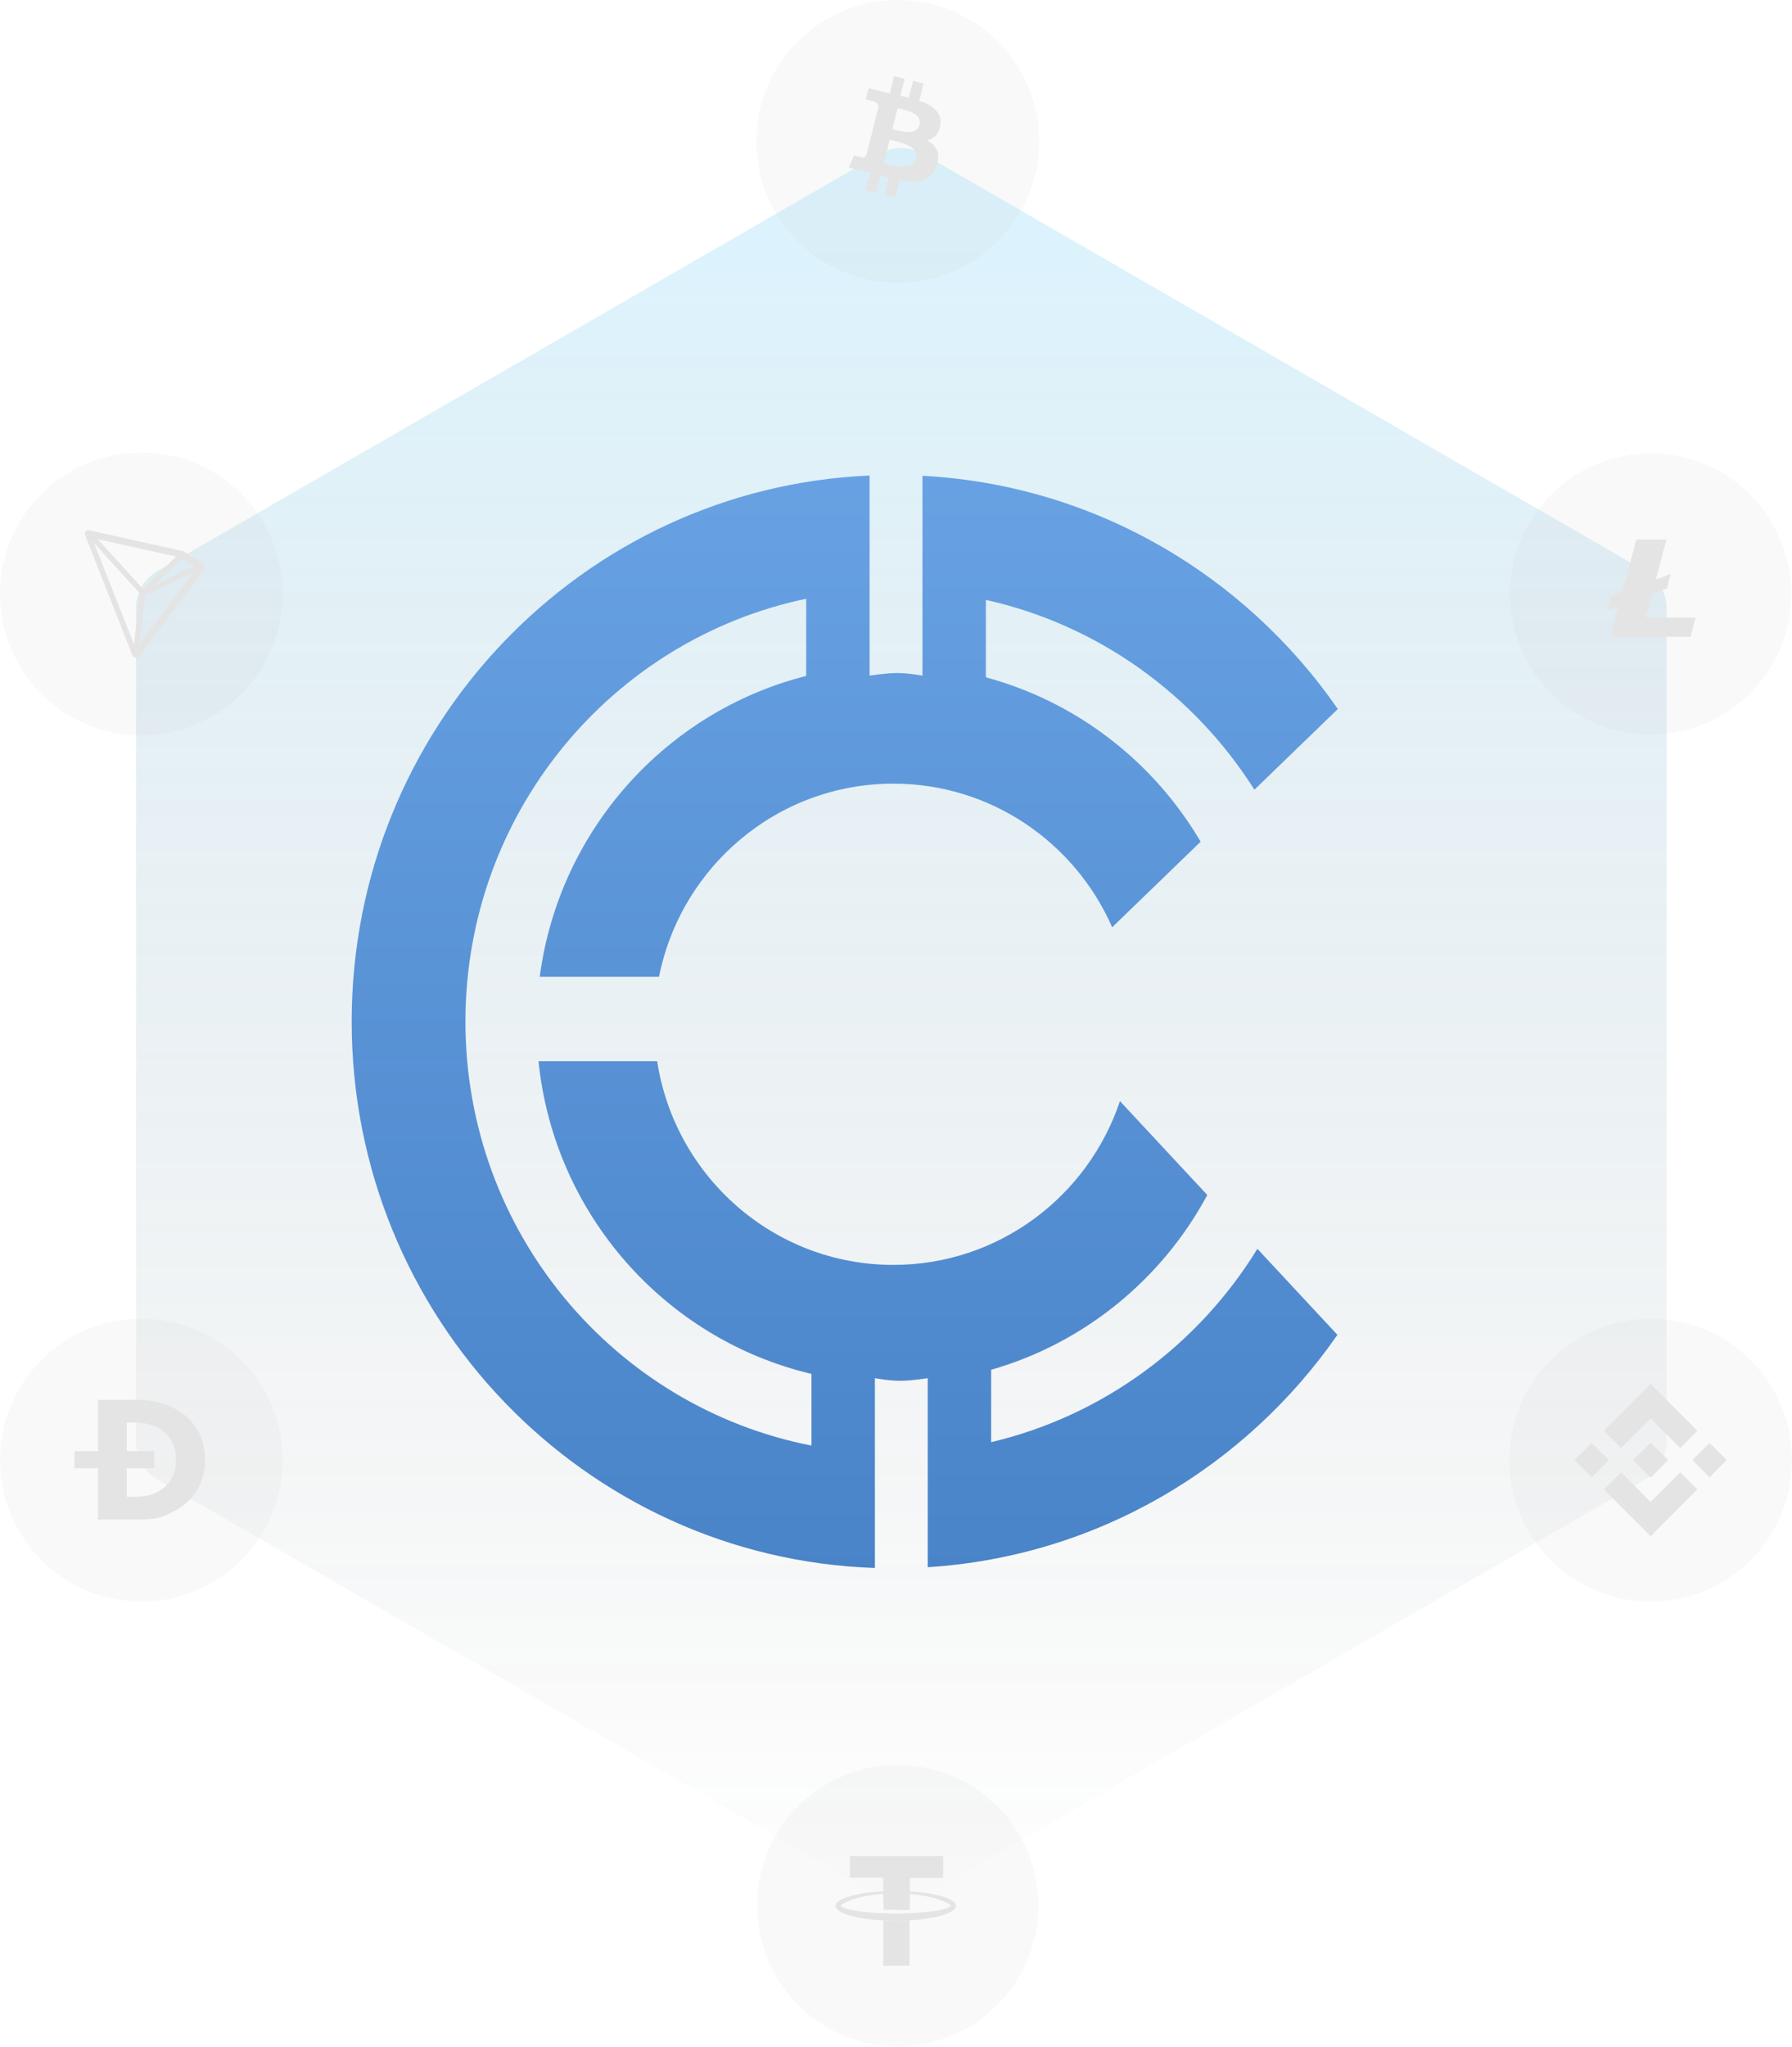 <svg width="507" height="579" viewBox="0 0 507 579" fill="none" xmlns="http://www.w3.org/2000/svg">
<g clip-path="url(#clip0_3_75)">
<path d="M249 43.464C252.713 41.321 257.287 41.321 261 43.464L465.506 161.536C469.219 163.679 471.506 167.641 471.506 171.928V408.072C471.506 412.359 469.219 416.32 465.506 418.464L261 536.536C257.287 538.68 252.713 538.68 249 536.536L44.494 418.464C40.781 416.32 38.494 412.359 38.494 408.072V171.928C38.494 167.641 40.781 163.679 44.494 161.536L249 43.464Z" fill="url(#paint0_linear_3_75)"/>
<path opacity="0.1" d="M292.795 49.677C287.453 71.106 265.748 84.146 244.316 78.803C222.895 73.461 209.854 51.756 215.198 30.328C220.538 8.897 242.241 -4.146 263.666 1.197C285.096 6.539 298.137 28.247 292.795 49.677Z" fill="#BEBEBE"/>
<path fill-rule="evenodd" clip-rule="evenodd" d="M266.047 35.353C266.586 31.742 263.837 29.801 260.078 28.506L261.297 23.615L258.319 22.873L257.132 27.635C256.35 27.44 255.546 27.256 254.748 27.074L255.943 22.28L252.968 21.538L251.747 26.428C251.1 26.28 250.464 26.134 249.846 25.981L249.85 25.966L245.744 24.941L244.952 28.12C244.952 28.12 247.161 28.627 247.114 28.658C248.32 28.959 248.539 29.757 248.501 30.39L247.112 35.962C247.195 35.983 247.303 36.014 247.422 36.061L247.108 35.983L245.16 43.789C245.013 44.155 244.639 44.705 243.796 44.496C243.826 44.539 241.632 43.956 241.632 43.956L240.154 47.365L244.029 48.33C244.467 48.44 244.899 48.553 245.326 48.664L245.327 48.665C245.604 48.737 245.878 48.808 246.151 48.878L244.919 53.826L247.893 54.568L249.114 49.674C249.925 49.894 250.714 50.098 251.485 50.289L250.269 55.161L253.247 55.903L254.479 50.965C259.556 51.926 263.374 51.538 264.979 46.947C266.274 43.25 264.916 41.117 262.245 39.726C264.19 39.276 265.655 37.996 266.046 35.353H266.047ZM259.244 44.892C258.398 48.285 253.086 46.881 250.657 46.239C250.44 46.182 250.245 46.13 250.079 46.089L251.714 39.535C251.917 39.586 252.165 39.641 252.446 39.704C254.958 40.268 260.107 41.424 259.244 44.892ZM252.951 36.663C254.977 37.204 259.394 38.382 260.164 35.3C260.95 32.146 256.655 31.195 254.558 30.731C254.322 30.679 254.114 30.633 253.944 30.591L252.461 36.535C252.602 36.57 252.766 36.614 252.951 36.663Z" fill="#E4E4E4"/>
<path opacity="0.1" d="M506.783 168.001C506.783 189.976 488.969 207.79 466.994 207.79C445.019 207.79 427.205 189.976 427.205 168.001C427.205 146.026 445.019 128.212 466.994 128.212C488.969 128.212 506.783 146.026 506.783 168.001Z" fill="#BEBEBE"/>
<path d="M465.603 174.695L467.388 167.974L471.614 166.43L472.665 162.48L472.629 162.382L468.469 163.901L471.466 152.615H462.966L459.046 167.344L455.774 168.539L454.692 172.612L457.963 171.417L455.652 180.097H478.275L479.725 174.695H465.603Z" fill="#E4E4E4"/>
<path opacity="0.1" d="M40 208C62.091 208 80 190.091 80 168C80 145.909 62.091 128 40 128C17.909 128 0 145.909 0 168C0 190.091 17.909 208 40 208Z" fill="#BEBEBE" fill-opacity="0.933"/>
<path fill-rule="evenodd" clip-rule="evenodd" d="M57.491 159.479L56.629 158.928C55.285 158.071 53.885 157.178 52.51 156.289C52.473 156.264 52.436 156.239 52.389 156.214C52.205 156.088 51.992 155.952 51.733 155.876L51.715 155.868C47.633 154.967 43.489 154.045 39.452 153.147L38.296 152.891C36.301 152.448 34.307 152.004 32.314 151.562H32.312H32.311C30.318 151.118 28.324 150.676 26.329 150.233C26.227 150.208 26.125 150.182 26.015 150.157C25.654 150.064 25.238 149.963 24.795 150.014C24.665 150.031 24.554 150.073 24.453 150.132L24.342 150.216C24.166 150.368 24.074 150.562 24.028 150.672L24 150.739V151.127L24.018 151.186C25.915 156.038 27.849 160.942 29.752 165.769L29.752 165.771L29.754 165.775L29.755 165.777L29.757 165.782C30.383 167.371 31.007 168.953 31.624 170.52C32.194 171.967 32.771 173.429 33.351 174.899L33.352 174.902C34.727 178.387 36.121 181.922 37.492 185.409C37.612 185.747 37.954 185.966 38.38 186H38.472C38.869 186 39.221 185.823 39.396 185.536L46.715 175.793C47.607 174.607 48.499 173.42 49.391 172.233C50.282 171.046 51.174 169.858 52.066 168.673C52.431 168.188 52.795 167.702 53.16 167.215L53.161 167.213C53.526 166.727 53.891 166.239 54.256 165.755L54.407 165.554C55.561 164.013 56.747 162.431 57.925 160.887L57.99 160.803V160.701C58.017 160.407 58.027 159.799 57.491 159.479ZM48.915 163.029C48.273 163.335 47.627 163.644 46.977 163.955L46.974 163.956C45.883 164.477 44.781 165.004 43.675 165.526L45.218 164.017L46.761 162.507C47.88 161.405 49.039 160.272 50.187 159.152L50.189 159.149L50.698 158.652L50.726 158.627C50.837 158.492 50.975 158.365 51.123 158.23C51.148 158.207 51.174 158.184 51.2 158.161C51.279 158.091 51.361 158.017 51.438 157.935C52.121 158.365 52.815 158.804 53.48 159.234C53.961 159.546 54.45 159.858 54.949 160.17C52.916 161.115 50.883 162.085 48.915 163.029ZM40.45 166.598C41.808 165.274 43.176 163.932 44.497 162.625C44.878 162.251 45.262 161.875 45.647 161.497L45.656 161.488L45.662 161.482L45.663 161.481C47.031 160.139 48.424 158.772 49.811 157.42C47.131 156.826 44.449 156.231 41.767 155.636L41.763 155.635C39.082 155.041 36.401 154.447 33.722 153.852C32.77 153.633 31.8 153.422 30.866 153.219C29.803 152.991 28.722 152.755 27.65 152.503C27.705 152.563 27.76 152.623 27.815 152.683C27.935 152.814 28.054 152.942 28.168 153.076C28.251 153.168 28.334 153.261 28.417 153.356C28.593 153.555 28.771 153.756 28.953 153.945L28.963 153.953C29.554 154.603 30.148 155.254 30.741 155.906C31.335 156.558 31.929 157.21 32.52 157.859C35.127 160.719 37.816 163.679 40.45 166.598ZM39.934 178.329C40.01 177.68 40.087 177.022 40.154 176.375C40.182 176.136 40.209 175.894 40.237 175.654C40.293 175.172 40.348 174.69 40.403 174.223L40.462 173.718C40.574 172.754 40.688 171.767 40.782 170.799L40.81 170.596C40.903 169.871 40.995 169.12 41.05 168.369C41.152 168.319 41.263 168.268 41.383 168.226C41.418 168.212 41.452 168.197 41.487 168.183C41.591 168.14 41.695 168.097 41.799 168.041L41.8 168.04C43.934 167.019 46.069 165.999 48.212 164.987C50.347 163.974 52.537 162.928 54.709 161.891C52.731 164.506 50.745 167.146 48.822 169.719C48.464 170.196 48.104 170.675 47.743 171.157L47.738 171.163L47.737 171.164C46.429 172.906 45.1 174.676 43.777 176.426C43.4 176.931 43.015 177.442 42.633 177.949L42.633 177.95C42.339 178.339 42.047 178.727 41.762 179.108C41.023 180.087 40.265 181.09 39.526 182.094C39.618 181.081 39.729 180.061 39.849 179.066C39.877 178.821 39.906 178.576 39.934 178.329ZM26.844 154.187C26.885 154.29 26.926 154.392 26.966 154.494C29.055 159.801 31.143 165.102 33.232 170.403C34.276 173.054 35.321 175.705 36.365 178.357L37.354 180.863C37.483 181.208 37.622 181.563 37.76 181.9C37.778 181.945 37.797 181.992 37.817 182.04C37.848 182.116 37.88 182.194 37.908 182.271C37.946 181.95 37.982 181.628 38.017 181.308C38.06 180.923 38.103 180.54 38.148 180.162C38.165 180.017 38.183 179.869 38.2 179.723C38.378 178.191 38.56 176.623 38.712 175.068L38.721 175.008C38.721 175.008 38.869 173.844 38.934 173.329C38.945 173.245 38.956 173.16 38.967 173.076C39.004 172.786 39.042 172.493 39.063 172.199V172.19C39.137 171.592 39.202 171.002 39.267 170.411C39.307 170.072 39.347 169.727 39.387 169.379C39.446 168.863 39.505 168.34 39.572 167.822C39.319 167.565 39.081 167.301 38.848 167.041C38.765 166.948 38.683 166.857 38.601 166.767C38.361 166.497 38.112 166.219 37.862 165.957C37.018 165.023 36.174 164.097 35.33 163.171C34.908 162.708 34.486 162.246 34.064 161.782C31.615 159.098 29.101 156.332 26.606 153.582C26.68 153.779 26.762 153.984 26.844 154.187Z" fill="#E4E4E4"/>
<path opacity="0.1" d="M293.783 539.001C293.783 560.976 275.969 578.79 253.994 578.79C232.019 578.79 214.205 560.976 214.205 539.001C214.205 517.026 232.019 499.212 253.994 499.212C275.969 499.212 293.783 517.026 293.783 539.001Z" fill="#BEBEBE"/>
<path d="M249.914 538.062V531.101H240.473V525H266.855V531.187H257.414V538.062H249.914Z" fill="#E4E4E4"/>
<path fill-rule="evenodd" clip-rule="evenodd" d="M236.414 539.078C236.414 536.757 244.002 534.867 253.443 534.867C262.885 534.867 270.473 536.757 270.473 539.078C270.473 541.398 262.885 543.288 253.443 543.288C244.002 543.288 236.414 541.398 236.414 539.078ZM269.061 539.078C268.443 538.218 263.326 535.554 253.443 535.554C243.561 535.554 238.443 538.132 237.826 539.078C238.443 539.937 243.561 541.226 253.443 541.226C263.414 541.226 268.443 539.937 269.061 539.078Z" fill="#E4E4E4"/>
<path d="M257.414 540.211V535.398C256.179 535.312 254.855 535.226 253.532 535.226C252.296 535.226 251.149 535.226 250.002 535.312V540.125C251.061 540.125 252.296 540.211 253.532 540.211C254.855 540.296 256.179 540.296 257.414 540.211Z" fill="#E4E4E4"/>
<path d="M253.443 543.288C252.208 543.288 251.061 543.288 249.914 543.203V556.007H257.326V543.117C256.091 543.203 254.767 543.288 253.443 543.288Z" fill="#E4E4E4"/>
<path opacity="0.1" d="M40 453C62.091 453 80 435.091 80 413C80 390.909 62.091 373 40 373C17.909 373 0 390.909 0 413C0 435.091 17.909 453 40 453Z" fill="#BEBEBE"/>
<path fill-rule="evenodd" clip-rule="evenodd" d="M38.662 395.956H27.74V410.462H21.077V415.297H27.74V429.802H38.662C44.426 429.802 45.669 429.198 48.153 427.991C48.346 427.897 48.546 427.8 48.757 427.699C51.679 426.297 53.95 424.322 55.57 421.776C57.19 419.229 58 416.264 58 412.879C58 409.494 57.19 406.529 55.57 403.982C53.95 401.436 51.679 399.462 48.757 398.059C45.834 396.657 42.469 395.956 38.662 395.956ZM35.856 415.297V423.371H38.261C41.768 423.371 44.565 422.429 46.653 420.543C48.74 418.657 49.784 416.103 49.784 412.879C49.784 409.656 48.74 407.101 46.653 405.215C44.565 403.33 41.768 402.387 38.261 402.387H35.856V410.462H43.621V415.297H35.856Z" fill="#E4E4E4"/>
<path opacity="0.1" d="M467 453C489.091 453 507 435.091 507 413C507 390.909 489.091 373 467 373C444.909 373 427 390.909 427 413C427 435.091 444.909 453 467 453Z" fill="#BEBEBE"/>
<path fill-rule="evenodd" clip-rule="evenodd" d="M458.638 409.562L467.004 401.199L475.374 409.569L480.24 404.7L467.004 391.462L453.769 404.697L458.638 409.562ZM445.462 413.001L450.329 408.134L455.196 413.001L450.329 417.868L445.462 413.001ZM467.004 424.804L458.638 416.438L453.762 421.3L453.769 421.307L467.004 434.538L480.24 421.3L480.243 421.297L475.374 416.435L467.004 424.804ZM478.804 413.002L483.671 408.135L488.538 413.002L483.671 417.869L478.804 413.002ZM467.004 408.058L471.941 412.998H471.944L471.941 413.002L467.004 417.942L462.067 413.009L462.06 412.998L462.067 412.991L462.931 412.127L463.353 411.709L467.004 408.058Z" fill="#E4E4E4"/>
<path fill-rule="evenodd" clip-rule="evenodd" d="M246.031 134.5C164.51 138.053 99.5 205.853 99.5 288.971C99.5 372.597 165.306 440.717 247.526 443.5V411.007V391.168V389.808C247.526 389.808 251.264 390.555 254.628 390.555C257.992 390.555 262.478 389.808 262.478 389.808V443.283C310.438 440.255 352.417 414.973 378.389 377.554L355.746 353.229C339.07 380.374 312.144 400.437 280.421 407.916V387.44C306.799 379.89 328.774 361.812 341.576 338.006L316.859 311.452C307.849 338.384 282.555 357.78 252.759 357.78C218.946 357.78 190.93 332.8 185.931 300.175H152.361C156.767 343.55 188.287 378.845 229.583 388.611V408.883C173.802 397.974 131.684 348.435 131.684 288.971C131.684 230.04 173.051 180.856 228.088 169.361V191.19C188.475 201.208 158.158 234.792 152.709 276.273H186.457C192.658 245.123 219.986 221.656 252.759 221.656C280.404 221.656 304.175 238.354 314.659 262.276L339.689 238.075C326.417 215.491 304.706 198.527 278.925 191.581V169.683C310.766 176.76 337.905 196.482 354.904 223.363L378.5 200.549C352.268 162.652 309.634 137.168 260.983 134.572V167.101V188.466V191.121C260.983 191.121 257.245 190.374 253.881 190.374C250.516 190.374 246.031 191.121 246.031 191.121L246.031 188.356V167.009L246.031 161.991V134.5Z" fill="url(#paint1_linear_3_75)" fill-opacity="0.92"/>
</g>
<defs>
<linearGradient id="paint0_linear_3_75" x1="255" y1="40" x2="255" y2="540" gradientUnits="userSpaceOnUse">
<stop stop-color="#49C8FF" stop-opacity="0.2"/>
<stop offset="1" stop-color="#1F1F1F" stop-opacity="0"/>
</linearGradient>
<linearGradient id="paint1_linear_3_75" x1="239" y1="134.5" x2="239" y2="443.5" gradientUnits="userSpaceOnUse">
<stop stop-color="#5D9BE2"/>
<stop offset="1" stop-color="#3B7AC5"/>
</linearGradient>
<clipPath id="clip0_3_75">
<rect width="507" height="579" fill="white"/>
</clipPath>
</defs>
</svg>
